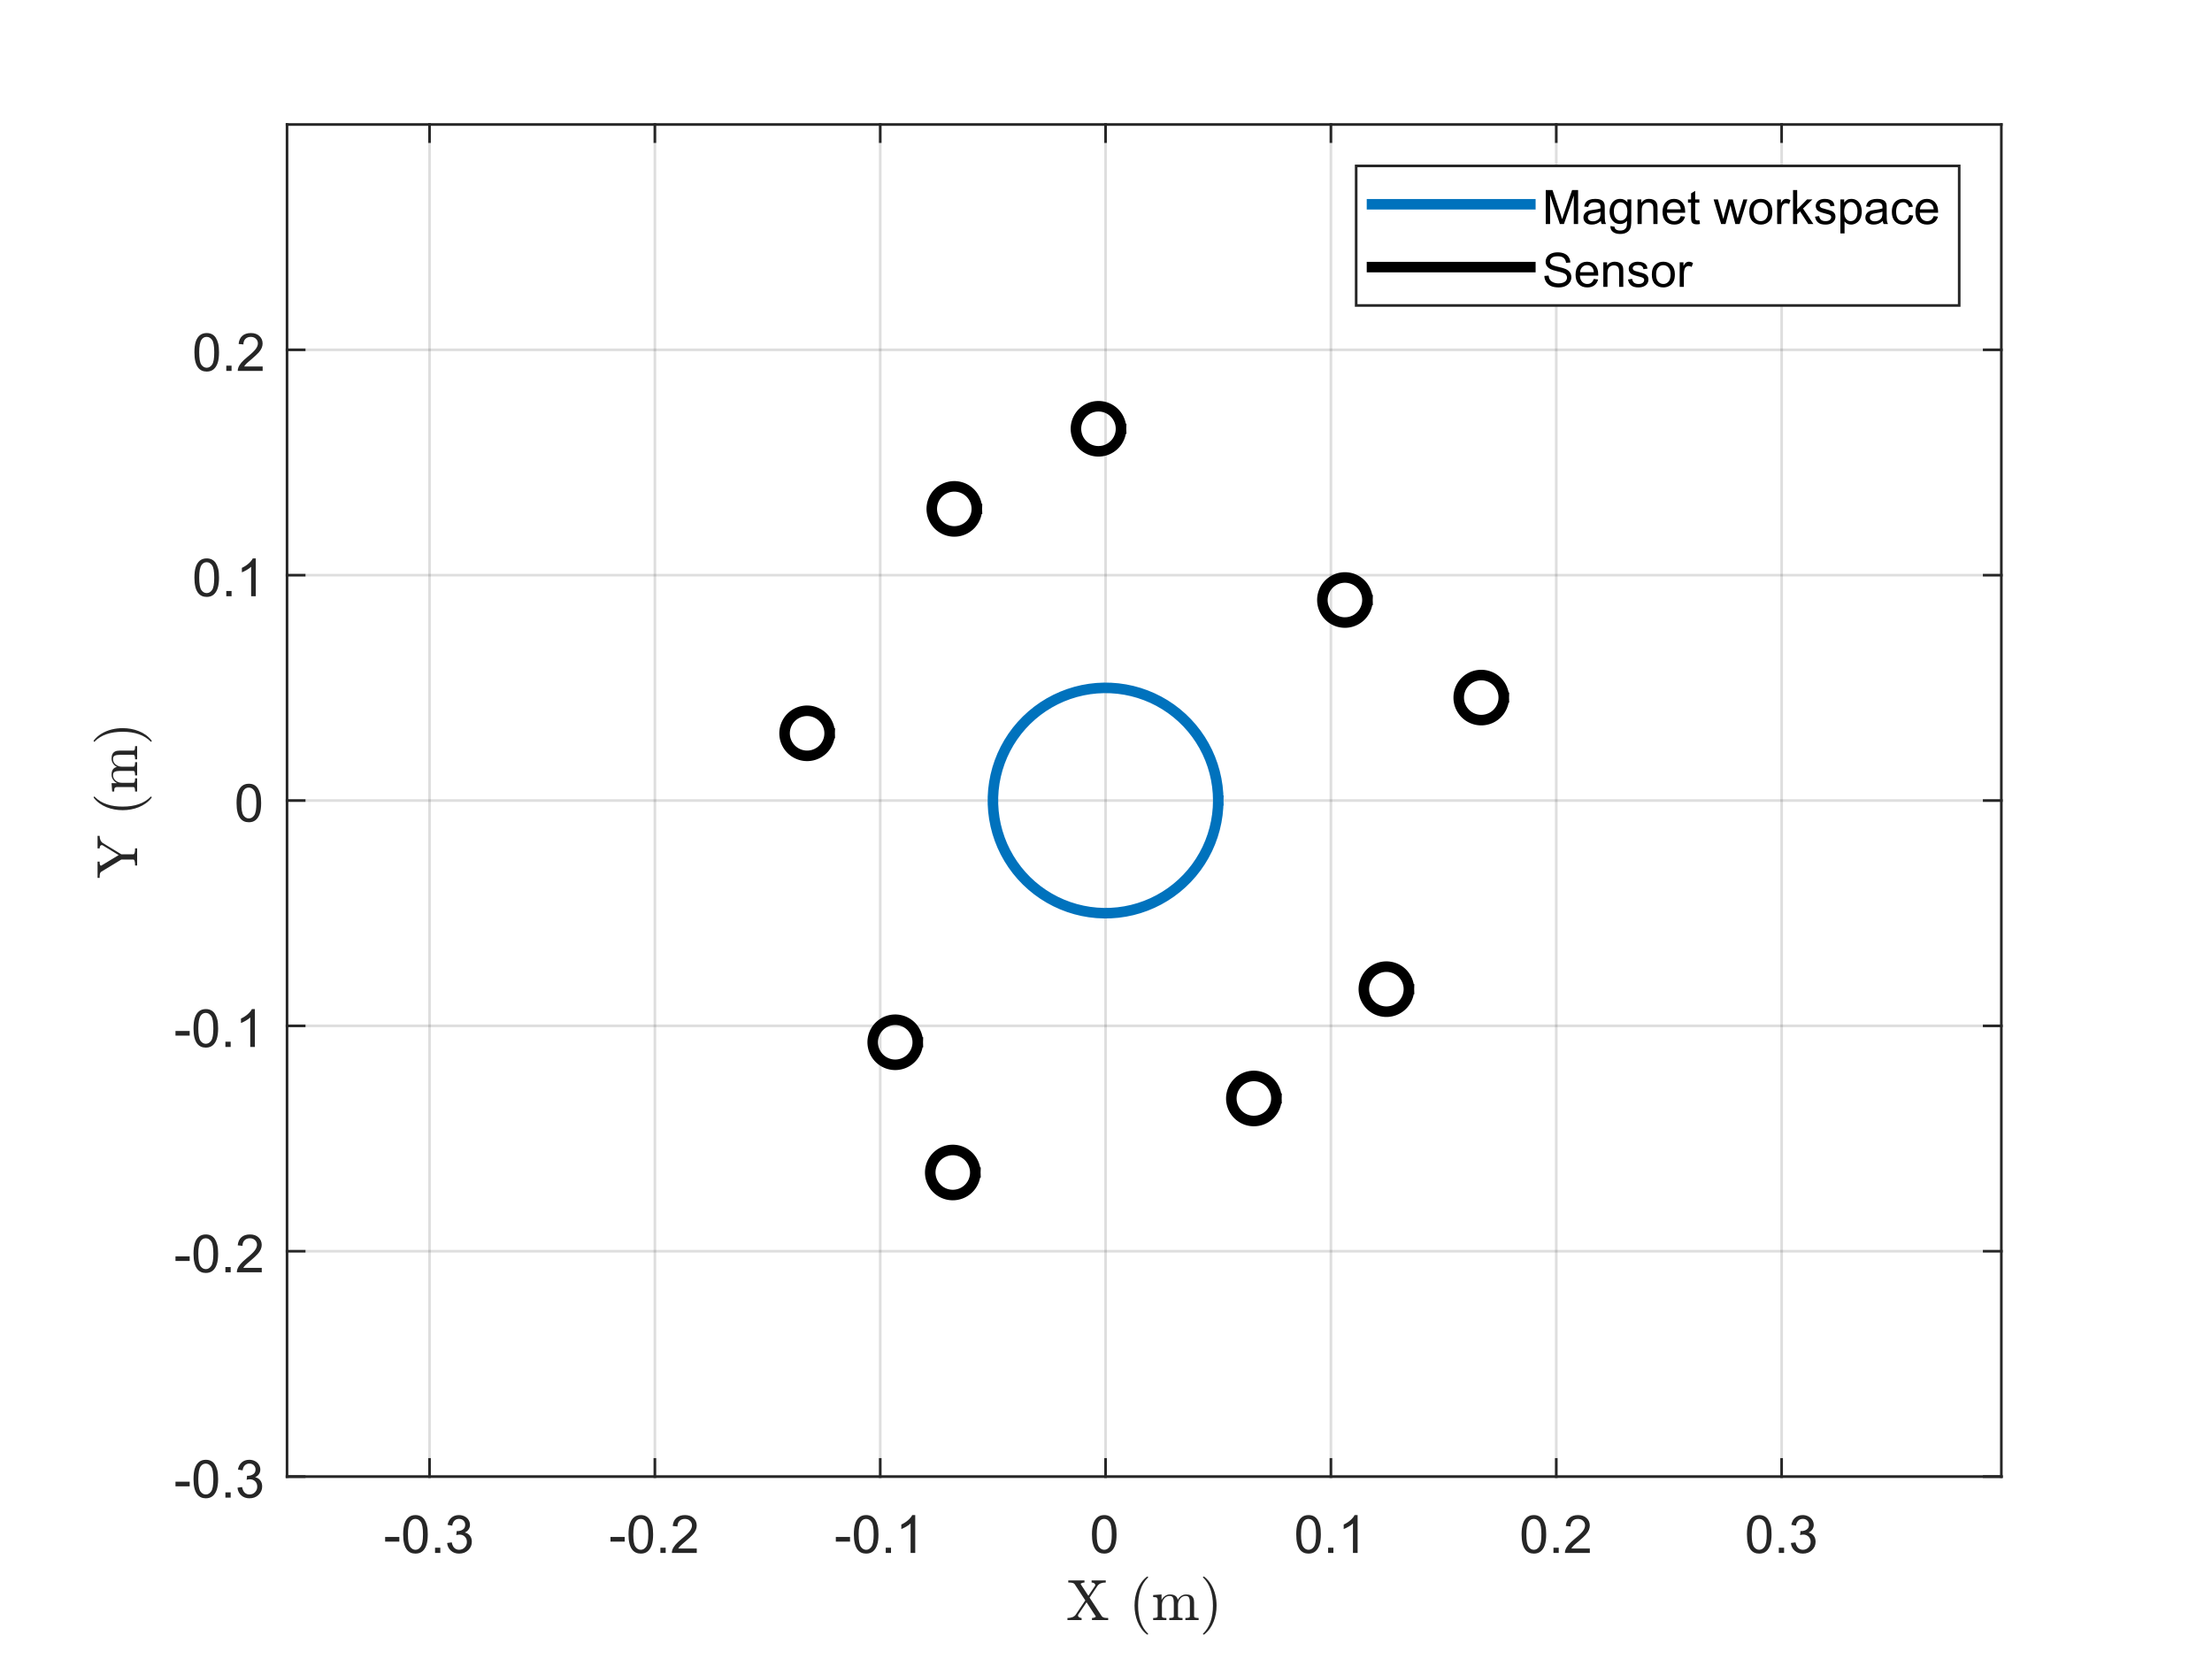 <?xml version="1.0"?>
<!DOCTYPE svg PUBLIC '-//W3C//DTD SVG 1.0//EN'
          'http://www.w3.org/TR/2001/REC-SVG-20010904/DTD/svg10.dtd'>
<svg xmlns:xlink="http://www.w3.org/1999/xlink" style="fill-opacity:1; color-rendering:auto; color-interpolation:auto; text-rendering:auto; stroke:black; stroke-linecap:square; stroke-miterlimit:10; shape-rendering:auto; stroke-opacity:1; fill:black; stroke-dasharray:none; font-weight:normal; stroke-width:1; font-family:'Dialog'; font-style:normal; stroke-linejoin:miter; font-size:12px; stroke-dashoffset:0; image-rendering:auto;" width="840" height="630" xmlns="http://www.w3.org/2000/svg"
><rect width="100%" height="100%" fill="#808080" stroke="none"/><!--Generated by the Batik Graphics2D SVG Generator--><defs id="genericDefs"
  /><g
  ><defs id="defs1"
    ><clipPath clipPathUnits="userSpaceOnUse" id="clipPath1"
      ><path d="M0 0 L840 0 L840 630 L0 630 L0 0 Z"
      /></clipPath
    ></defs
    ><g style="fill:white; stroke:white;"
    ><rect x="0" y="0" width="840" style="clip-path:url(#clipPath1); stroke:none;" height="630"
    /></g
    ><g style="fill:white; text-rendering:optimizeSpeed; color-rendering:optimizeSpeed; image-rendering:optimizeSpeed; shape-rendering:crispEdges; stroke:white; color-interpolation:sRGB;"
    ><rect x="0" width="840" height="630" y="0" style="stroke:none;"
      /><path style="stroke:none;" d="M109 560.725 L760 560.725 L760 47.275 L109 47.275 Z"
    /></g
    ><g style="stroke-linecap:butt; fill-opacity:0.149; fill:rgb(38,38,38); text-rendering:geometricPrecision; image-rendering:optimizeQuality; color-rendering:optimizeQuality; stroke-linejoin:round; stroke:rgb(38,38,38); color-interpolation:linearRGB; stroke-opacity:0.149;"
    ><line y2="47.275" style="fill:none;" x1="163.114" x2="163.114" y1="560.725"
      /><line y2="47.275" style="fill:none;" x1="248.689" x2="248.689" y1="560.725"
      /><line y2="47.275" style="fill:none;" x1="334.264" x2="334.264" y1="560.725"
      /><line y2="47.275" style="fill:none;" x1="419.839" x2="419.839" y1="560.725"
      /><line y2="47.275" style="fill:none;" x1="505.414" x2="505.414" y1="560.725"
      /><line y2="47.275" style="fill:none;" x1="590.989" x2="590.989" y1="560.725"
      /><line y2="47.275" style="fill:none;" x1="676.564" x2="676.564" y1="560.725"
      /><line y2="560.725" style="fill:none;" x1="760" x2="109" y1="560.725"
      /><line y2="475.15" style="fill:none;" x1="760" x2="109" y1="475.15"
      /><line y2="389.575" style="fill:none;" x1="760" x2="109" y1="389.575"
      /><line y2="304" style="fill:none;" x1="760" x2="109" y1="304"
      /><line y2="218.425" style="fill:none;" x1="760" x2="109" y1="218.425"
      /><line y2="132.85" style="fill:none;" x1="760" x2="109" y1="132.85"
      /><line x1="109" x2="760" y1="560.725" style="stroke-linecap:square; fill-opacity:1; fill:none; stroke-opacity:1;" y2="560.725"
      /><line x1="109" x2="760" y1="47.275" style="stroke-linecap:square; fill-opacity:1; fill:none; stroke-opacity:1;" y2="47.275"
      /><line x1="163.114" x2="163.114" y1="560.725" style="stroke-linecap:square; fill-opacity:1; fill:none; stroke-opacity:1;" y2="554.215"
      /><line x1="248.689" x2="248.689" y1="560.725" style="stroke-linecap:square; fill-opacity:1; fill:none; stroke-opacity:1;" y2="554.215"
      /><line x1="334.264" x2="334.264" y1="560.725" style="stroke-linecap:square; fill-opacity:1; fill:none; stroke-opacity:1;" y2="554.215"
      /><line x1="419.839" x2="419.839" y1="560.725" style="stroke-linecap:square; fill-opacity:1; fill:none; stroke-opacity:1;" y2="554.215"
      /><line x1="505.414" x2="505.414" y1="560.725" style="stroke-linecap:square; fill-opacity:1; fill:none; stroke-opacity:1;" y2="554.215"
      /><line x1="590.989" x2="590.989" y1="560.725" style="stroke-linecap:square; fill-opacity:1; fill:none; stroke-opacity:1;" y2="554.215"
      /><line x1="676.564" x2="676.564" y1="560.725" style="stroke-linecap:square; fill-opacity:1; fill:none; stroke-opacity:1;" y2="554.215"
      /><line x1="163.114" x2="163.114" y1="47.275" style="stroke-linecap:square; fill-opacity:1; fill:none; stroke-opacity:1;" y2="53.785"
      /><line x1="248.689" x2="248.689" y1="47.275" style="stroke-linecap:square; fill-opacity:1; fill:none; stroke-opacity:1;" y2="53.785"
      /><line x1="334.264" x2="334.264" y1="47.275" style="stroke-linecap:square; fill-opacity:1; fill:none; stroke-opacity:1;" y2="53.785"
      /><line x1="419.839" x2="419.839" y1="47.275" style="stroke-linecap:square; fill-opacity:1; fill:none; stroke-opacity:1;" y2="53.785"
      /><line x1="505.414" x2="505.414" y1="47.275" style="stroke-linecap:square; fill-opacity:1; fill:none; stroke-opacity:1;" y2="53.785"
      /><line x1="590.989" x2="590.989" y1="47.275" style="stroke-linecap:square; fill-opacity:1; fill:none; stroke-opacity:1;" y2="53.785"
      /><line x1="676.564" x2="676.564" y1="47.275" style="stroke-linecap:square; fill-opacity:1; fill:none; stroke-opacity:1;" y2="53.785"
    /></g
    ><g transform="translate(163.114,568.725)" style="font-size:20px; fill:rgb(38,38,38); text-rendering:geometricPrecision; color-rendering:optimizeQuality; image-rendering:optimizeQuality; stroke:rgb(38,38,38); color-interpolation:linearRGB;"
    ><path style="stroke:none;" d="M-16.859 16.703 L-16.859 14.938 L-11.469 14.938 L-11.469 16.703 L-16.859 16.703 ZM-10.012 13.938 Q-10.012 11.406 -9.488 9.852 Q-8.965 8.297 -7.934 7.461 Q-6.902 6.625 -5.34 6.625 Q-4.184 6.625 -3.316 7.086 Q-2.449 7.547 -1.887 8.422 Q-1.324 9.297 -0.996 10.555 Q-0.668 11.812 -0.668 13.938 Q-0.668 16.453 -1.191 18 Q-1.715 19.547 -2.738 20.398 Q-3.762 21.25 -5.34 21.25 Q-7.418 21.25 -8.59 19.766 Q-10.012 17.969 -10.012 13.938 ZM-8.199 13.938 Q-8.199 17.469 -7.379 18.633 Q-6.559 19.797 -5.34 19.797 Q-4.137 19.797 -3.309 18.625 Q-2.481 17.453 -2.481 13.938 Q-2.481 10.406 -3.309 9.242 Q-4.137 8.078 -5.356 8.078 Q-6.574 8.078 -7.293 9.109 Q-8.199 10.406 -8.199 13.938 ZM2.096 21 L2.096 19 L4.096 19 L4.096 21 L2.096 21 ZM6.684 17.219 L8.434 16.984 Q8.746 18.484 9.473 19.141 Q10.199 19.797 11.246 19.797 Q12.48 19.797 13.332 18.938 Q14.184 18.078 14.184 16.812 Q14.184 15.594 13.395 14.812 Q12.605 14.031 11.387 14.031 Q10.887 14.031 10.152 14.219 L10.34 12.672 Q10.512 12.703 10.621 12.703 Q11.746 12.703 12.645 12.117 Q13.543 11.531 13.543 10.312 Q13.543 9.344 12.887 8.703 Q12.23 8.062 11.199 8.062 Q10.184 8.062 9.496 8.711 Q8.809 9.359 8.621 10.641 L6.856 10.328 Q7.184 8.562 8.324 7.594 Q9.465 6.625 11.168 6.625 Q12.34 6.625 13.324 7.125 Q14.309 7.625 14.832 8.5 Q15.355 9.375 15.355 10.344 Q15.355 11.266 14.855 12.031 Q14.355 12.797 13.387 13.25 Q14.652 13.531 15.355 14.461 Q16.059 15.391 16.059 16.766 Q16.059 18.641 14.691 19.945 Q13.324 21.25 11.23 21.25 Q9.34 21.25 8.098 20.125 Q6.856 19 6.684 17.219 Z"
    /></g
    ><g transform="translate(248.689,568.725)" style="font-size:20px; fill:rgb(38,38,38); text-rendering:geometricPrecision; color-rendering:optimizeQuality; image-rendering:optimizeQuality; stroke:rgb(38,38,38); color-interpolation:linearRGB;"
    ><path style="stroke:none;" d="M-16.859 16.703 L-16.859 14.938 L-11.469 14.938 L-11.469 16.703 L-16.859 16.703 ZM-10.012 13.938 Q-10.012 11.406 -9.488 9.852 Q-8.965 8.297 -7.934 7.461 Q-6.902 6.625 -5.34 6.625 Q-4.184 6.625 -3.316 7.086 Q-2.449 7.547 -1.887 8.422 Q-1.324 9.297 -0.996 10.555 Q-0.668 11.812 -0.668 13.938 Q-0.668 16.453 -1.191 18 Q-1.715 19.547 -2.738 20.398 Q-3.762 21.25 -5.34 21.25 Q-7.418 21.25 -8.59 19.766 Q-10.012 17.969 -10.012 13.938 ZM-8.199 13.938 Q-8.199 17.469 -7.379 18.633 Q-6.559 19.797 -5.34 19.797 Q-4.137 19.797 -3.309 18.625 Q-2.481 17.453 -2.481 13.938 Q-2.481 10.406 -3.309 9.242 Q-4.137 8.078 -5.356 8.078 Q-6.574 8.078 -7.293 9.109 Q-8.199 10.406 -8.199 13.938 ZM2.096 21 L2.096 19 L4.096 19 L4.096 21 L2.096 21 ZM15.902 19.312 L15.902 21 L6.449 21 Q6.434 20.359 6.652 19.781 Q7.012 18.812 7.809 17.875 Q8.605 16.938 10.105 15.703 Q12.449 13.797 13.27 12.68 Q14.09 11.562 14.09 10.562 Q14.09 9.516 13.34 8.797 Q12.59 8.078 11.387 8.078 Q10.121 8.078 9.355 8.844 Q8.59 9.609 8.59 10.953 L6.777 10.766 Q6.965 8.75 8.176 7.688 Q9.387 6.625 11.434 6.625 Q13.48 6.625 14.684 7.766 Q15.887 8.906 15.887 10.594 Q15.887 11.453 15.535 12.289 Q15.184 13.125 14.371 14.039 Q13.559 14.953 11.668 16.562 Q10.074 17.891 9.629 18.359 Q9.184 18.828 8.887 19.312 L15.902 19.312 Z"
    /></g
    ><g transform="translate(334.264,568.725)" style="font-size:20px; fill:rgb(38,38,38); text-rendering:geometricPrecision; color-rendering:optimizeQuality; image-rendering:optimizeQuality; stroke:rgb(38,38,38); color-interpolation:linearRGB;"
    ><path style="stroke:none;" d="M-16.859 16.703 L-16.859 14.938 L-11.469 14.938 L-11.469 16.703 L-16.859 16.703 ZM-10.012 13.938 Q-10.012 11.406 -9.488 9.852 Q-8.965 8.297 -7.934 7.461 Q-6.902 6.625 -5.34 6.625 Q-4.184 6.625 -3.316 7.086 Q-2.449 7.547 -1.887 8.422 Q-1.324 9.297 -0.996 10.555 Q-0.668 11.812 -0.668 13.938 Q-0.668 16.453 -1.191 18 Q-1.715 19.547 -2.738 20.398 Q-3.762 21.25 -5.34 21.25 Q-7.418 21.25 -8.59 19.766 Q-10.012 17.969 -10.012 13.938 ZM-8.199 13.938 Q-8.199 17.469 -7.379 18.633 Q-6.559 19.797 -5.34 19.797 Q-4.137 19.797 -3.309 18.625 Q-2.481 17.453 -2.481 13.938 Q-2.481 10.406 -3.309 9.242 Q-4.137 8.078 -5.356 8.078 Q-6.574 8.078 -7.293 9.109 Q-8.199 10.406 -8.199 13.938 ZM2.096 21 L2.096 19 L4.096 19 L4.096 21 L2.096 21 ZM13.293 21 L11.527 21 L11.527 9.797 Q10.902 10.406 9.871 11.008 Q8.84 11.609 8.012 11.922 L8.012 10.219 Q9.496 9.531 10.598 8.539 Q11.699 7.547 12.152 6.625 L13.293 6.625 L13.293 21 Z"
    /></g
    ><g transform="translate(419.839,568.725)" style="font-size:20px; fill:rgb(38,38,38); text-rendering:geometricPrecision; color-rendering:optimizeQuality; image-rendering:optimizeQuality; stroke:rgb(38,38,38); color-interpolation:linearRGB;"
    ><path style="stroke:none;" d="M-5.172 13.938 Q-5.172 11.406 -4.648 9.852 Q-4.125 8.297 -3.094 7.461 Q-2.062 6.625 -0.5 6.625 Q0.656 6.625 1.523 7.086 Q2.391 7.547 2.953 8.422 Q3.516 9.297 3.844 10.555 Q4.172 11.812 4.172 13.938 Q4.172 16.453 3.648 18 Q3.125 19.547 2.102 20.398 Q1.078 21.25 -0.5 21.25 Q-2.578 21.25 -3.75 19.766 Q-5.172 17.969 -5.172 13.938 ZM-3.359 13.938 Q-3.359 17.469 -2.539 18.633 Q-1.719 19.797 -0.5 19.797 Q0.703 19.797 1.531 18.625 Q2.359 17.453 2.359 13.938 Q2.359 10.406 1.531 9.242 Q0.703 8.078 -0.516 8.078 Q-1.734 8.078 -2.453 9.109 Q-3.359 10.406 -3.359 13.938 Z"
    /></g
    ><g transform="translate(505.414,568.725)" style="font-size:20px; fill:rgb(38,38,38); text-rendering:geometricPrecision; color-rendering:optimizeQuality; image-rendering:optimizeQuality; stroke:rgb(38,38,38); color-interpolation:linearRGB;"
    ><path style="stroke:none;" d="M-13.172 13.938 Q-13.172 11.406 -12.648 9.852 Q-12.125 8.297 -11.094 7.461 Q-10.062 6.625 -8.5 6.625 Q-7.344 6.625 -6.477 7.086 Q-5.609 7.547 -5.047 8.422 Q-4.484 9.297 -4.156 10.555 Q-3.828 11.812 -3.828 13.938 Q-3.828 16.453 -4.352 18 Q-4.875 19.547 -5.898 20.398 Q-6.922 21.25 -8.5 21.25 Q-10.578 21.25 -11.75 19.766 Q-13.172 17.969 -13.172 13.938 ZM-11.359 13.938 Q-11.359 17.469 -10.539 18.633 Q-9.719 19.797 -8.5 19.797 Q-7.297 19.797 -6.469 18.625 Q-5.641 17.453 -5.641 13.938 Q-5.641 10.406 -6.469 9.242 Q-7.297 8.078 -8.516 8.078 Q-9.734 8.078 -10.453 9.109 Q-11.359 10.406 -11.359 13.938 ZM-1.065 21 L-1.065 19 L0.935 19 L0.935 21 L-1.065 21 ZM10.133 21 L8.367 21 L8.367 9.797 Q7.742 10.406 6.711 11.008 Q5.68 11.609 4.852 11.922 L4.852 10.219 Q6.336 9.531 7.438 8.539 Q8.539 7.547 8.992 6.625 L10.133 6.625 L10.133 21 Z"
    /></g
    ><g transform="translate(590.989,568.725)" style="font-size:20px; fill:rgb(38,38,38); text-rendering:geometricPrecision; color-rendering:optimizeQuality; image-rendering:optimizeQuality; stroke:rgb(38,38,38); color-interpolation:linearRGB;"
    ><path style="stroke:none;" d="M-13.172 13.938 Q-13.172 11.406 -12.648 9.852 Q-12.125 8.297 -11.094 7.461 Q-10.062 6.625 -8.5 6.625 Q-7.344 6.625 -6.477 7.086 Q-5.609 7.547 -5.047 8.422 Q-4.484 9.297 -4.156 10.555 Q-3.828 11.812 -3.828 13.938 Q-3.828 16.453 -4.352 18 Q-4.875 19.547 -5.898 20.398 Q-6.922 21.25 -8.5 21.25 Q-10.578 21.25 -11.75 19.766 Q-13.172 17.969 -13.172 13.938 ZM-11.359 13.938 Q-11.359 17.469 -10.539 18.633 Q-9.719 19.797 -8.5 19.797 Q-7.297 19.797 -6.469 18.625 Q-5.641 17.453 -5.641 13.938 Q-5.641 10.406 -6.469 9.242 Q-7.297 8.078 -8.516 8.078 Q-9.734 8.078 -10.453 9.109 Q-11.359 10.406 -11.359 13.938 ZM-1.065 21 L-1.065 19 L0.935 19 L0.935 21 L-1.065 21 ZM12.742 19.312 L12.742 21 L3.289 21 Q3.273 20.359 3.492 19.781 Q3.852 18.812 4.648 17.875 Q5.445 16.938 6.945 15.703 Q9.289 13.797 10.109 12.68 Q10.93 11.562 10.93 10.562 Q10.93 9.516 10.18 8.797 Q9.43 8.078 8.227 8.078 Q6.961 8.078 6.195 8.844 Q5.43 9.609 5.43 10.953 L3.617 10.766 Q3.805 8.75 5.016 7.688 Q6.227 6.625 8.273 6.625 Q10.32 6.625 11.523 7.766 Q12.727 8.906 12.727 10.594 Q12.727 11.453 12.375 12.289 Q12.023 13.125 11.211 14.039 Q10.398 14.953 8.508 16.562 Q6.914 17.891 6.469 18.359 Q6.023 18.828 5.727 19.312 L12.742 19.312 Z"
    /></g
    ><g transform="translate(676.564,568.725)" style="font-size:20px; fill:rgb(38,38,38); text-rendering:geometricPrecision; color-rendering:optimizeQuality; image-rendering:optimizeQuality; stroke:rgb(38,38,38); color-interpolation:linearRGB;"
    ><path style="stroke:none;" d="M-13.172 13.938 Q-13.172 11.406 -12.648 9.852 Q-12.125 8.297 -11.094 7.461 Q-10.062 6.625 -8.5 6.625 Q-7.344 6.625 -6.477 7.086 Q-5.609 7.547 -5.047 8.422 Q-4.484 9.297 -4.156 10.555 Q-3.828 11.812 -3.828 13.938 Q-3.828 16.453 -4.352 18 Q-4.875 19.547 -5.898 20.398 Q-6.922 21.25 -8.5 21.25 Q-10.578 21.25 -11.75 19.766 Q-13.172 17.969 -13.172 13.938 ZM-11.359 13.938 Q-11.359 17.469 -10.539 18.633 Q-9.719 19.797 -8.5 19.797 Q-7.297 19.797 -6.469 18.625 Q-5.641 17.453 -5.641 13.938 Q-5.641 10.406 -6.469 9.242 Q-7.297 8.078 -8.516 8.078 Q-9.734 8.078 -10.453 9.109 Q-11.359 10.406 -11.359 13.938 ZM-1.065 21 L-1.065 19 L0.935 19 L0.935 21 L-1.065 21 ZM3.523 17.219 L5.273 16.984 Q5.586 18.484 6.312 19.141 Q7.039 19.797 8.086 19.797 Q9.32 19.797 10.172 18.938 Q11.023 18.078 11.023 16.812 Q11.023 15.594 10.234 14.812 Q9.445 14.031 8.227 14.031 Q7.727 14.031 6.992 14.219 L7.18 12.672 Q7.352 12.703 7.461 12.703 Q8.586 12.703 9.484 12.117 Q10.383 11.531 10.383 10.312 Q10.383 9.344 9.727 8.703 Q9.07 8.062 8.039 8.062 Q7.023 8.062 6.336 8.711 Q5.648 9.359 5.461 10.641 L3.695 10.328 Q4.023 8.562 5.164 7.594 Q6.305 6.625 8.008 6.625 Q9.18 6.625 10.164 7.125 Q11.148 7.625 11.672 8.5 Q12.195 9.375 12.195 10.344 Q12.195 11.266 11.695 12.031 Q11.195 12.797 10.227 13.25 Q11.492 13.531 12.195 14.461 Q12.898 15.391 12.898 16.766 Q12.898 18.641 11.531 19.945 Q10.164 21.25 8.07 21.25 Q6.18 21.25 4.938 20.125 Q3.695 19 3.523 17.219 Z"
    /></g
    ><g transform="translate(434.5,596.725)" style="font-size:22px; fill:rgb(38,38,38); text-rendering:geometricPrecision; image-rendering:optimizeQuality; color-rendering:optimizeQuality; font-family:'mwa_cmr10'; stroke:rgb(38,38,38); color-interpolation:linearRGB;"
    ><path style="stroke:none;" d="M-29.139 18.48 L-29.139 17.699 Q-26.905 17.699 -26.014 16.464 L-22.358 11.027 L-26.405 4.855 Q-26.748 4.449 -27.334 4.339 Q-27.92 4.23 -28.826 4.23 L-28.826 3.449 L-22.67 3.449 L-22.67 4.23 Q-23.061 4.23 -23.576 4.386 Q-24.092 4.542 -24.092 4.808 Q-24.092 4.855 -24.076 4.902 L-21.201 9.277 L-18.655 5.495 Q-18.576 5.308 -18.576 5.199 Q-18.576 4.745 -19.022 4.488 Q-19.467 4.23 -19.967 4.23 L-19.967 3.449 L-14.592 3.449 L-14.592 4.23 Q-16.826 4.23 -17.717 5.48 L-20.733 9.98 L-16.076 17.074 Q-15.701 17.495 -15.131 17.597 Q-14.561 17.699 -13.67 17.699 L-13.67 18.48 L-19.826 18.48 L-19.826 17.699 Q-19.483 17.699 -18.936 17.55 Q-18.389 17.402 -18.389 17.12 Q-18.389 17.058 -18.42 17.027 L-21.889 11.73 L-25.061 16.433 Q-25.123 16.574 -25.123 16.745 Q-25.123 17.183 -24.686 17.441 Q-24.248 17.699 -23.764 17.699 L-23.764 18.48 L-29.139 18.48 Z"
      /><path style="stroke:none;" d="M1.022 23.933 Q-0.212 22.964 -1.095 21.714 Q-1.978 20.464 -2.54 19.05 Q-3.103 17.636 -3.384 16.089 Q-3.665 14.542 -3.665 12.98 Q-3.665 11.402 -3.384 9.855 Q-3.103 8.308 -2.532 6.878 Q-1.962 5.449 -1.071 4.207 Q-0.181 2.964 1.022 2.027 Q1.022 1.98 1.116 1.98 L1.335 1.98 Q1.397 1.98 1.452 2.042 Q1.507 2.105 1.507 2.167 Q1.507 2.277 1.46 2.308 Q0.382 3.37 -0.329 4.574 Q-1.04 5.777 -1.478 7.136 Q-1.915 8.495 -2.11 9.949 Q-2.306 11.402 -2.306 12.98 Q-2.306 19.98 1.429 23.605 Q1.507 23.667 1.507 23.792 Q1.507 23.839 1.444 23.91 Q1.382 23.98 1.335 23.98 L1.116 23.98 Q1.022 23.98 1.022 23.933 Z"
      /><path style="stroke:none;" d="M3.406 18.48 L3.406 17.699 Q4.156 17.699 4.641 17.581 Q5.125 17.464 5.125 17.011 L5.125 10.995 Q5.125 10.417 4.945 10.152 Q4.766 9.886 4.438 9.824 Q4.109 9.761 3.406 9.761 L3.406 8.995 L6.594 8.761 L6.594 10.902 Q7.031 9.964 7.898 9.363 Q8.766 8.761 9.781 8.761 Q12.328 8.761 12.766 10.824 Q13.203 9.902 14.055 9.332 Q14.906 8.761 15.906 8.761 Q16.906 8.761 17.586 9.082 Q18.266 9.402 18.609 10.066 Q18.953 10.73 18.953 11.73 L18.953 17.011 Q18.953 17.464 19.445 17.581 Q19.938 17.699 20.672 17.699 L20.672 18.48 L15.641 18.48 L15.641 17.699 Q16.391 17.699 16.875 17.581 Q17.359 17.464 17.359 17.011 L17.359 11.792 Q17.359 10.683 17.047 10.003 Q16.734 9.324 15.766 9.324 Q14.5 9.324 13.672 10.347 Q12.844 11.37 12.844 12.667 L12.844 17.011 Q12.844 17.464 13.328 17.581 Q13.812 17.699 14.562 17.699 L14.562 18.48 L9.531 18.48 L9.531 17.699 Q10.281 17.699 10.766 17.581 Q11.25 17.464 11.25 17.011 L11.25 11.792 Q11.25 10.714 10.938 10.019 Q10.625 9.324 9.656 9.324 Q8.375 9.324 7.555 10.347 Q6.734 11.37 6.734 12.667 L6.734 17.011 Q6.734 17.464 7.219 17.581 Q7.703 17.699 8.438 17.699 L8.438 18.48 L3.406 18.48 Z"
      /><path style="stroke:none;" d="M22.505 23.98 Q22.318 23.98 22.318 23.792 Q22.318 23.683 22.365 23.652 Q26.115 19.98 26.115 12.98 Q26.115 5.98 22.412 2.355 Q22.318 2.308 22.318 2.167 Q22.318 2.105 22.38 2.042 Q22.443 1.98 22.505 1.98 L22.724 1.98 Q22.787 1.98 22.818 2.027 Q24.396 3.261 25.451 5.05 Q26.505 6.839 26.997 8.855 Q27.49 10.87 27.49 12.98 Q27.49 14.542 27.224 16.05 Q26.958 17.558 26.388 19.027 Q25.818 20.495 24.935 21.73 Q24.052 22.964 22.818 23.933 Q22.787 23.98 22.724 23.98 L22.505 23.98 Z"
    /></g
    ><g style="fill:rgb(38,38,38); text-rendering:geometricPrecision; color-rendering:optimizeQuality; image-rendering:optimizeQuality; stroke-linejoin:round; stroke:rgb(38,38,38); color-interpolation:linearRGB;"
    ><line y2="47.275" style="fill:none;" x1="109" x2="109" y1="560.725"
      /><line y2="47.275" style="fill:none;" x1="760" x2="760" y1="560.725"
      /><line y2="560.725" style="fill:none;" x1="109" x2="115.51" y1="560.725"
      /><line y2="475.15" style="fill:none;" x1="109" x2="115.51" y1="475.15"
      /><line y2="389.575" style="fill:none;" x1="109" x2="115.51" y1="389.575"
      /><line y2="304" style="fill:none;" x1="109" x2="115.51" y1="304"
      /><line y2="218.425" style="fill:none;" x1="109" x2="115.51" y1="218.425"
      /><line y2="132.85" style="fill:none;" x1="109" x2="115.51" y1="132.85"
      /><line y2="560.725" style="fill:none;" x1="760" x2="753.49" y1="560.725"
      /><line y2="475.15" style="fill:none;" x1="760" x2="753.49" y1="475.15"
      /><line y2="389.575" style="fill:none;" x1="760" x2="753.49" y1="389.575"
      /><line y2="304" style="fill:none;" x1="760" x2="753.49" y1="304"
      /><line y2="218.425" style="fill:none;" x1="760" x2="753.49" y1="218.425"
      /><line y2="132.85" style="fill:none;" x1="760" x2="753.49" y1="132.85"
    /></g
    ><g transform="translate(101,560.725)" style="font-size:20px; fill:rgb(38,38,38); text-rendering:geometricPrecision; color-rendering:optimizeQuality; image-rendering:optimizeQuality; stroke:rgb(38,38,38); color-interpolation:linearRGB;"
    ><path style="stroke:none;" d="M-34.359 3.703 L-34.359 1.938 L-28.969 1.938 L-28.969 3.703 L-34.359 3.703 ZM-27.512 0.938 Q-27.512 -1.594 -26.988 -3.148 Q-26.465 -4.703 -25.434 -5.539 Q-24.402 -6.375 -22.84 -6.375 Q-21.684 -6.375 -20.816 -5.914 Q-19.949 -5.453 -19.387 -4.578 Q-18.824 -3.703 -18.496 -2.445 Q-18.168 -1.188 -18.168 0.938 Q-18.168 3.453 -18.691 5 Q-19.215 6.547 -20.238 7.398 Q-21.262 8.25 -22.84 8.25 Q-24.918 8.25 -26.09 6.766 Q-27.512 4.969 -27.512 0.938 ZM-25.699 0.938 Q-25.699 4.469 -24.879 5.633 Q-24.059 6.797 -22.84 6.797 Q-21.637 6.797 -20.809 5.625 Q-19.98 4.453 -19.98 0.938 Q-19.98 -2.594 -20.809 -3.758 Q-21.637 -4.922 -22.855 -4.922 Q-24.074 -4.922 -24.793 -3.891 Q-25.699 -2.594 -25.699 0.938 ZM-15.404 8 L-15.404 6 L-13.404 6 L-13.404 8 L-15.404 8 ZM-10.816 4.219 L-9.066 3.984 Q-8.754 5.484 -8.027 6.141 Q-7.301 6.797 -6.254 6.797 Q-5.019 6.797 -4.168 5.938 Q-3.316 5.078 -3.316 3.812 Q-3.316 2.594 -4.106 1.812 Q-4.894 1.031 -6.113 1.031 Q-6.613 1.031 -7.348 1.219 L-7.16 -0.328 Q-6.988 -0.297 -6.879 -0.297 Q-5.754 -0.297 -4.856 -0.883 Q-3.957 -1.469 -3.957 -2.688 Q-3.957 -3.656 -4.613 -4.297 Q-5.269 -4.938 -6.301 -4.938 Q-7.316 -4.938 -8.004 -4.289 Q-8.691 -3.641 -8.879 -2.359 L-10.645 -2.672 Q-10.316 -4.438 -9.176 -5.406 Q-8.035 -6.375 -6.332 -6.375 Q-5.16 -6.375 -4.176 -5.875 Q-3.191 -5.375 -2.668 -4.5 Q-2.144 -3.625 -2.144 -2.656 Q-2.144 -1.734 -2.644 -0.969 Q-3.144 -0.203 -4.113 0.25 Q-2.848 0.531 -2.144 1.461 Q-1.441 2.391 -1.441 3.766 Q-1.441 5.641 -2.809 6.945 Q-4.176 8.25 -6.269 8.25 Q-8.16 8.25 -9.402 7.125 Q-10.645 6 -10.816 4.219 Z"
    /></g
    ><g transform="translate(101,475.15)" style="font-size:20px; fill:rgb(38,38,38); text-rendering:geometricPrecision; color-rendering:optimizeQuality; image-rendering:optimizeQuality; stroke:rgb(38,38,38); color-interpolation:linearRGB;"
    ><path style="stroke:none;" d="M-34.359 3.703 L-34.359 1.938 L-28.969 1.938 L-28.969 3.703 L-34.359 3.703 ZM-27.512 0.938 Q-27.512 -1.594 -26.988 -3.148 Q-26.465 -4.703 -25.434 -5.539 Q-24.402 -6.375 -22.84 -6.375 Q-21.684 -6.375 -20.816 -5.914 Q-19.949 -5.453 -19.387 -4.578 Q-18.824 -3.703 -18.496 -2.445 Q-18.168 -1.188 -18.168 0.938 Q-18.168 3.453 -18.691 5 Q-19.215 6.547 -20.238 7.398 Q-21.262 8.25 -22.84 8.25 Q-24.918 8.25 -26.09 6.766 Q-27.512 4.969 -27.512 0.938 ZM-25.699 0.938 Q-25.699 4.469 -24.879 5.633 Q-24.059 6.797 -22.84 6.797 Q-21.637 6.797 -20.809 5.625 Q-19.98 4.453 -19.98 0.938 Q-19.98 -2.594 -20.809 -3.758 Q-21.637 -4.922 -22.855 -4.922 Q-24.074 -4.922 -24.793 -3.891 Q-25.699 -2.594 -25.699 0.938 ZM-15.404 8 L-15.404 6 L-13.404 6 L-13.404 8 L-15.404 8 ZM-1.598 6.312 L-1.598 8 L-11.051 8 Q-11.066 7.359 -10.848 6.781 Q-10.488 5.812 -9.691 4.875 Q-8.895 3.938 -7.394 2.703 Q-5.051 0.797 -4.231 -0.32 Q-3.41 -1.438 -3.41 -2.438 Q-3.41 -3.484 -4.16 -4.203 Q-4.91 -4.922 -6.113 -4.922 Q-7.379 -4.922 -8.145 -4.156 Q-8.91 -3.391 -8.91 -2.047 L-10.723 -2.234 Q-10.535 -4.25 -9.324 -5.312 Q-8.113 -6.375 -6.066 -6.375 Q-4.019 -6.375 -2.816 -5.234 Q-1.613 -4.094 -1.613 -2.406 Q-1.613 -1.547 -1.965 -0.711 Q-2.316 0.125 -3.129 1.039 Q-3.941 1.953 -5.832 3.562 Q-7.426 4.891 -7.871 5.359 Q-8.316 5.828 -8.613 6.312 L-1.598 6.312 Z"
    /></g
    ><g transform="translate(101,389.575)" style="font-size:20px; fill:rgb(38,38,38); text-rendering:geometricPrecision; color-rendering:optimizeQuality; image-rendering:optimizeQuality; stroke:rgb(38,38,38); color-interpolation:linearRGB;"
    ><path style="stroke:none;" d="M-34.359 3.703 L-34.359 1.938 L-28.969 1.938 L-28.969 3.703 L-34.359 3.703 ZM-27.512 0.938 Q-27.512 -1.594 -26.988 -3.148 Q-26.465 -4.703 -25.434 -5.539 Q-24.402 -6.375 -22.84 -6.375 Q-21.684 -6.375 -20.816 -5.914 Q-19.949 -5.453 -19.387 -4.578 Q-18.824 -3.703 -18.496 -2.445 Q-18.168 -1.188 -18.168 0.938 Q-18.168 3.453 -18.691 5 Q-19.215 6.547 -20.238 7.398 Q-21.262 8.25 -22.84 8.25 Q-24.918 8.25 -26.09 6.766 Q-27.512 4.969 -27.512 0.938 ZM-25.699 0.938 Q-25.699 4.469 -24.879 5.633 Q-24.059 6.797 -22.84 6.797 Q-21.637 6.797 -20.809 5.625 Q-19.98 4.453 -19.98 0.938 Q-19.98 -2.594 -20.809 -3.758 Q-21.637 -4.922 -22.855 -4.922 Q-24.074 -4.922 -24.793 -3.891 Q-25.699 -2.594 -25.699 0.938 ZM-15.404 8 L-15.404 6 L-13.404 6 L-13.404 8 L-15.404 8 ZM-4.207 8 L-5.973 8 L-5.973 -3.203 Q-6.598 -2.594 -7.629 -1.992 Q-8.66 -1.391 -9.488 -1.078 L-9.488 -2.781 Q-8.004 -3.469 -6.902 -4.461 Q-5.801 -5.453 -5.348 -6.375 L-4.207 -6.375 L-4.207 8 Z"
    /></g
    ><g transform="translate(101,304)" style="font-size:20px; fill:rgb(38,38,38); text-rendering:geometricPrecision; color-rendering:optimizeQuality; image-rendering:optimizeQuality; stroke:rgb(38,38,38); color-interpolation:linearRGB;"
    ><path style="stroke:none;" d="M-11.172 0.938 Q-11.172 -1.594 -10.648 -3.148 Q-10.125 -4.703 -9.094 -5.539 Q-8.062 -6.375 -6.5 -6.375 Q-5.344 -6.375 -4.477 -5.914 Q-3.609 -5.453 -3.047 -4.578 Q-2.484 -3.703 -2.156 -2.445 Q-1.828 -1.188 -1.828 0.938 Q-1.828 3.453 -2.352 5 Q-2.875 6.547 -3.898 7.398 Q-4.922 8.25 -6.5 8.25 Q-8.578 8.25 -9.75 6.766 Q-11.172 4.969 -11.172 0.938 ZM-9.359 0.938 Q-9.359 4.469 -8.539 5.633 Q-7.719 6.797 -6.5 6.797 Q-5.297 6.797 -4.469 5.625 Q-3.641 4.453 -3.641 0.938 Q-3.641 -2.594 -4.469 -3.758 Q-5.297 -4.922 -6.516 -4.922 Q-7.734 -4.922 -8.453 -3.891 Q-9.359 -2.594 -9.359 0.938 Z"
    /></g
    ><g transform="translate(101,218.425)" style="font-size:20px; fill:rgb(38,38,38); text-rendering:geometricPrecision; color-rendering:optimizeQuality; image-rendering:optimizeQuality; stroke:rgb(38,38,38); color-interpolation:linearRGB;"
    ><path style="stroke:none;" d="M-27.172 0.938 Q-27.172 -1.594 -26.648 -3.148 Q-26.125 -4.703 -25.094 -5.539 Q-24.062 -6.375 -22.5 -6.375 Q-21.344 -6.375 -20.477 -5.914 Q-19.609 -5.453 -19.047 -4.578 Q-18.484 -3.703 -18.156 -2.445 Q-17.828 -1.188 -17.828 0.938 Q-17.828 3.453 -18.352 5 Q-18.875 6.547 -19.898 7.398 Q-20.922 8.25 -22.5 8.25 Q-24.578 8.25 -25.75 6.766 Q-27.172 4.969 -27.172 0.938 ZM-25.359 0.938 Q-25.359 4.469 -24.539 5.633 Q-23.719 6.797 -22.5 6.797 Q-21.297 6.797 -20.469 5.625 Q-19.641 4.453 -19.641 0.938 Q-19.641 -2.594 -20.469 -3.758 Q-21.297 -4.922 -22.516 -4.922 Q-23.734 -4.922 -24.453 -3.891 Q-25.359 -2.594 -25.359 0.938 ZM-15.065 8 L-15.065 6 L-13.065 6 L-13.065 8 L-15.065 8 ZM-3.867 8 L-5.633 8 L-5.633 -3.203 Q-6.258 -2.594 -7.289 -1.992 Q-8.32 -1.391 -9.148 -1.078 L-9.148 -2.781 Q-7.664 -3.469 -6.562 -4.461 Q-5.461 -5.453 -5.008 -6.375 L-3.867 -6.375 L-3.867 8 Z"
    /></g
    ><g transform="translate(101,132.85)" style="font-size:20px; fill:rgb(38,38,38); text-rendering:geometricPrecision; color-rendering:optimizeQuality; image-rendering:optimizeQuality; stroke:rgb(38,38,38); color-interpolation:linearRGB;"
    ><path style="stroke:none;" d="M-27.172 0.938 Q-27.172 -1.594 -26.648 -3.148 Q-26.125 -4.703 -25.094 -5.539 Q-24.062 -6.375 -22.5 -6.375 Q-21.344 -6.375 -20.477 -5.914 Q-19.609 -5.453 -19.047 -4.578 Q-18.484 -3.703 -18.156 -2.445 Q-17.828 -1.188 -17.828 0.938 Q-17.828 3.453 -18.352 5 Q-18.875 6.547 -19.898 7.398 Q-20.922 8.25 -22.5 8.25 Q-24.578 8.25 -25.75 6.766 Q-27.172 4.969 -27.172 0.938 ZM-25.359 0.938 Q-25.359 4.469 -24.539 5.633 Q-23.719 6.797 -22.5 6.797 Q-21.297 6.797 -20.469 5.625 Q-19.641 4.453 -19.641 0.938 Q-19.641 -2.594 -20.469 -3.758 Q-21.297 -4.922 -22.516 -4.922 Q-23.734 -4.922 -24.453 -3.891 Q-25.359 -2.594 -25.359 0.938 ZM-15.065 8 L-15.065 6 L-13.065 6 L-13.065 8 L-15.065 8 ZM-1.258 6.312 L-1.258 8 L-10.711 8 Q-10.727 7.359 -10.508 6.781 Q-10.148 5.812 -9.352 4.875 Q-8.555 3.938 -7.055 2.703 Q-4.711 0.797 -3.891 -0.32 Q-3.07 -1.438 -3.07 -2.438 Q-3.07 -3.484 -3.82 -4.203 Q-4.57 -4.922 -5.773 -4.922 Q-7.039 -4.922 -7.805 -4.156 Q-8.57 -3.391 -8.57 -2.047 L-10.383 -2.234 Q-10.195 -4.25 -8.984 -5.312 Q-7.773 -6.375 -5.727 -6.375 Q-3.68 -6.375 -2.477 -5.234 Q-1.273 -4.094 -1.273 -2.406 Q-1.273 -1.547 -1.625 -0.711 Q-1.977 0.125 -2.789 1.039 Q-3.602 1.953 -5.492 3.562 Q-7.086 4.891 -7.531 5.359 Q-7.977 5.828 -8.273 6.312 L-1.258 6.312 Z"
    /></g
    ><g transform="translate(60,304) rotate(-90)" style="font-size:22px; fill:rgb(38,38,38); text-rendering:geometricPrecision; image-rendering:optimizeQuality; color-rendering:optimizeQuality; font-family:'mwa_cmr10'; stroke:rgb(38,38,38); color-interpolation:linearRGB;"
    ><path style="stroke:none;" d="M-24.67 -7.92 L-24.67 -8.701 Q-22.405 -8.701 -22.405 -9.389 L-22.405 -13.92 L-27.014 -21.514 Q-27.342 -21.967 -27.92 -22.069 Q-28.498 -22.17 -29.389 -22.17 L-29.389 -22.951 L-23.186 -22.951 L-23.186 -22.17 Q-24.733 -22.17 -24.733 -21.67 Q-24.733 -21.623 -24.686 -21.498 L-20.717 -14.936 L-17.076 -20.904 Q-16.936 -21.108 -16.936 -21.342 Q-16.936 -21.779 -17.319 -21.975 Q-17.701 -22.17 -18.17 -22.17 L-18.17 -22.951 L-13.405 -22.951 L-13.405 -22.17 Q-14.264 -22.17 -14.998 -21.865 Q-15.733 -21.561 -16.155 -20.92 L-20.42 -13.92 L-20.42 -9.389 Q-20.42 -8.701 -18.155 -8.701 L-18.155 -7.92 L-24.67 -7.92 Z"
      /><path style="stroke:none;" d="M1.022 -2.467 Q-0.212 -3.436 -1.095 -4.686 Q-1.978 -5.936 -2.54 -7.35 Q-3.103 -8.764 -3.384 -10.311 Q-3.665 -11.858 -3.665 -13.42 Q-3.665 -14.998 -3.384 -16.545 Q-3.103 -18.092 -2.532 -19.522 Q-1.962 -20.951 -1.071 -22.194 Q-0.181 -23.436 1.022 -24.373 Q1.022 -24.42 1.116 -24.42 L1.335 -24.42 Q1.397 -24.42 1.452 -24.358 Q1.507 -24.295 1.507 -24.233 Q1.507 -24.123 1.46 -24.092 Q0.382 -23.029 -0.329 -21.826 Q-1.04 -20.623 -1.478 -19.264 Q-1.915 -17.904 -2.11 -16.451 Q-2.306 -14.998 -2.306 -13.42 Q-2.306 -6.42 1.429 -2.795 Q1.507 -2.733 1.507 -2.608 Q1.507 -2.561 1.444 -2.49 Q1.382 -2.42 1.335 -2.42 L1.116 -2.42 Q1.022 -2.42 1.022 -2.467 Z"
      /><path style="stroke:none;" d="M3.406 -7.92 L3.406 -8.701 Q4.156 -8.701 4.641 -8.819 Q5.125 -8.936 5.125 -9.389 L5.125 -15.405 Q5.125 -15.983 4.945 -16.248 Q4.766 -16.514 4.438 -16.576 Q4.109 -16.639 3.406 -16.639 L3.406 -17.404 L6.594 -17.639 L6.594 -15.498 Q7.031 -16.436 7.898 -17.037 Q8.766 -17.639 9.781 -17.639 Q12.328 -17.639 12.766 -15.576 Q13.203 -16.498 14.055 -17.069 Q14.906 -17.639 15.906 -17.639 Q16.906 -17.639 17.586 -17.319 Q18.266 -16.998 18.609 -16.334 Q18.953 -15.67 18.953 -14.67 L18.953 -9.389 Q18.953 -8.936 19.445 -8.819 Q19.938 -8.701 20.672 -8.701 L20.672 -7.92 L15.641 -7.92 L15.641 -8.701 Q16.391 -8.701 16.875 -8.819 Q17.359 -8.936 17.359 -9.389 L17.359 -14.608 Q17.359 -15.717 17.047 -16.397 Q16.734 -17.076 15.766 -17.076 Q14.5 -17.076 13.672 -16.053 Q12.844 -15.03 12.844 -13.733 L12.844 -9.389 Q12.844 -8.936 13.328 -8.819 Q13.812 -8.701 14.562 -8.701 L14.562 -7.92 L9.531 -7.92 L9.531 -8.701 Q10.281 -8.701 10.766 -8.819 Q11.25 -8.936 11.25 -9.389 L11.25 -14.608 Q11.25 -15.686 10.938 -16.381 Q10.625 -17.076 9.656 -17.076 Q8.375 -17.076 7.555 -16.053 Q6.734 -15.03 6.734 -13.733 L6.734 -9.389 Q6.734 -8.936 7.219 -8.819 Q7.703 -8.701 8.438 -8.701 L8.438 -7.92 L3.406 -7.92 Z"
      /><path style="stroke:none;" d="M22.505 -2.42 Q22.318 -2.42 22.318 -2.608 Q22.318 -2.717 22.365 -2.748 Q26.115 -6.42 26.115 -13.42 Q26.115 -20.42 22.412 -24.045 Q22.318 -24.092 22.318 -24.233 Q22.318 -24.295 22.38 -24.358 Q22.443 -24.42 22.505 -24.42 L22.724 -24.42 Q22.787 -24.42 22.818 -24.373 Q24.396 -23.139 25.451 -21.35 Q26.505 -19.561 26.997 -17.545 Q27.49 -15.53 27.49 -13.42 Q27.49 -11.858 27.224 -10.35 Q26.958 -8.842 26.388 -7.373 Q25.818 -5.904 24.935 -4.67 Q24.052 -3.436 22.818 -2.467 Q22.787 -2.42 22.724 -2.42 L22.505 -2.42 Z"
    /></g
    ><g style="stroke-linecap:butt; fill:rgb(0,114,189); text-rendering:geometricPrecision; image-rendering:optimizeQuality; color-rendering:optimizeQuality; stroke-linejoin:round; stroke:rgb(0,114,189); color-interpolation:linearRGB; stroke-width:4;"
    ><path d="M462.626 304 L462.54 301.286 L462.282 298.583 L461.853 295.902 L461.255 293.254 L460.49 290.649 L459.561 288.098 L458.473 285.61 L457.228 283.197 L455.834 280.867 L454.294 278.631 L452.616 276.497 L450.805 274.473 L448.87 272.569 L446.818 270.791 L444.658 269.146 L442.397 267.642 L440.046 266.285 L437.613 265.079 L435.109 264.03 L432.543 263.142 L429.926 262.419 L427.269 261.863 L424.581 261.476 L421.875 261.261 L419.16 261.218 L416.448 261.347 L413.749 261.648 L411.075 262.12 L408.437 262.76 L405.844 263.566 L403.308 264.535 L400.838 265.663 L398.445 266.945 L396.138 268.376 L393.926 269.951 L391.819 271.663 L389.824 273.506 L387.951 275.471 L386.205 277.55 L384.596 279.737 L383.128 282.021 L381.808 284.394 L380.641 286.845 L379.632 289.366 L378.784 291.945 L378.102 294.574 L377.589 297.24 L377.245 299.933 L377.073 302.642 L377.073 305.358 L377.245 308.067 L377.589 310.76 L378.102 313.426 L378.784 316.055 L379.632 318.634 L380.641 321.155 L381.808 323.606 L383.128 325.979 L384.596 328.263 L386.205 330.45 L387.951 332.529 L389.824 334.494 L391.819 336.337 L393.926 338.049 L396.138 339.624 L398.445 341.055 L400.838 342.337 L403.308 343.465 L405.844 344.434 L408.437 345.24 L411.075 345.88 L413.749 346.352 L416.448 346.653 L419.16 346.782 L421.875 346.739 L424.581 346.524 L427.269 346.137 L429.926 345.581 L432.543 344.858 L435.109 343.97 L437.613 342.921 L440.046 341.715 L442.397 340.358 L444.658 338.854 L446.818 337.209 L448.87 335.431 L450.805 333.527 L452.616 331.503 L454.294 329.369 L455.834 327.133 L457.228 324.803 L458.473 322.39 L459.561 319.902 L460.49 317.351 L461.255 314.746 L461.853 312.098 L462.282 309.417 L462.54 306.714 L462.626 304" style="fill:none; fill-rule:evenodd;"
      /><path d="M370.369 445.251 L370.351 444.708 L370.3 444.167 L370.214 443.631 L370.094 443.101 L369.942 442.58 L369.756 442.07 L369.538 441.573 L369.289 441.09 L369.01 440.624 L368.702 440.177 L368.367 439.75 L368.005 439.345 L367.618 438.964 L367.207 438.609 L366.775 438.28 L366.323 437.979 L365.853 437.708 L365.366 437.466 L364.865 437.257 L364.352 437.079 L363.829 436.934 L363.297 436.823 L362.76 436.746 L362.218 436.703 L361.675 436.694 L361.133 436.72 L360.593 436.78 L360.059 436.875 L359.531 437.002 L359.012 437.164 L358.505 437.358 L358.011 437.583 L357.533 437.84 L357.071 438.126 L356.629 438.441 L356.207 438.783 L355.808 439.152 L355.434 439.545 L355.085 439.961 L354.763 440.398 L354.469 440.855 L354.205 441.329 L353.972 441.82 L353.77 442.324 L353.6 442.84 L353.464 443.365 L353.361 443.899 L353.293 444.437 L353.258 444.979 L353.258 445.522 L353.293 446.064 L353.361 446.603 L353.464 447.136 L353.6 447.661 L353.77 448.177 L353.972 448.682 L354.205 449.172 L354.469 449.646 L354.763 450.103 L355.085 450.541 L355.434 450.957 L355.808 451.349 L356.207 451.718 L356.629 452.06 L357.071 452.375 L357.533 452.662 L358.011 452.918 L358.505 453.144 L359.012 453.337 L359.531 453.499 L360.059 453.627 L360.593 453.721 L361.133 453.781 L361.675 453.807 L362.218 453.798 L362.76 453.755 L363.297 453.678 L363.829 453.567 L364.352 453.422 L364.865 453.245 L365.366 453.035 L365.853 452.794 L366.323 452.522 L366.775 452.221 L367.207 451.892 L367.618 451.537 L368.005 451.156 L368.367 450.751 L368.702 450.324 L369.01 449.877 L369.289 449.411 L369.538 448.929 L369.756 448.431 L369.942 447.921 L370.094 447.4 L370.214 446.87 L370.3 446.334 L370.351 445.793 L370.369 445.251" style="fill:none; fill-rule:evenodd; stroke:black;"
      /><path d="M571.057 264.903 L571.04 264.361 L570.988 263.82 L570.903 263.284 L570.783 262.754 L570.63 262.233 L570.444 261.723 L570.226 261.225 L569.978 260.743 L569.699 260.277 L569.391 259.83 L569.055 259.403 L568.693 258.998 L568.306 258.617 L567.896 258.262 L567.463 257.933 L567.011 257.632 L566.541 257.36 L566.055 257.119 L565.554 256.909 L565.04 256.732 L564.517 256.587 L563.986 256.476 L563.448 256.399 L562.907 256.356 L562.364 256.347 L561.822 256.373 L561.282 256.433 L560.747 256.527 L560.219 256.655 L559.701 256.817 L559.193 257.01 L558.7 257.236 L558.221 257.492 L557.76 257.779 L557.317 258.094 L556.896 258.436 L556.497 258.805 L556.122 259.197 L555.773 259.613 L555.451 260.051 L555.158 260.508 L554.893 260.982 L554.66 261.472 L554.458 261.977 L554.289 262.493 L554.152 263.018 L554.05 263.551 L553.981 264.09 L553.947 264.632 L553.947 265.175 L553.981 265.717 L554.05 266.255 L554.152 266.789 L554.289 267.314 L554.458 267.83 L554.66 268.334 L554.893 268.825 L555.158 269.299 L555.451 269.756 L555.773 270.193 L556.122 270.609 L556.497 271.002 L556.896 271.371 L557.317 271.713 L557.76 272.028 L558.221 272.314 L558.7 272.571 L559.193 272.796 L559.701 272.99 L560.219 273.151 L560.747 273.279 L561.282 273.374 L561.822 273.434 L562.364 273.46 L562.907 273.451 L563.448 273.408 L563.986 273.331 L564.517 273.22 L565.04 273.075 L565.554 272.897 L566.055 272.688 L566.541 272.446 L567.011 272.175 L567.463 271.874 L567.896 271.545 L568.306 271.19 L568.693 270.809 L569.055 270.404 L569.391 269.977 L569.699 269.53 L569.978 269.064 L570.226 268.581 L570.444 268.084 L570.63 267.574 L570.783 267.053 L570.903 266.523 L570.988 265.987 L571.04 265.446 L571.057 264.903" style="fill:none; fill-rule:evenodd; stroke:black;"
      /><path d="M425.699 162.826 L425.681 162.283 L425.63 161.743 L425.544 161.207 L425.424 160.677 L425.271 160.156 L425.086 159.646 L424.868 159.148 L424.619 158.666 L424.34 158.2 L424.032 157.752 L423.696 157.326 L423.334 156.921 L422.947 156.54 L422.537 156.184 L422.105 155.855 L421.653 155.555 L421.183 155.283 L420.696 155.042 L420.195 154.832 L419.682 154.655 L419.159 154.51 L418.627 154.399 L418.089 154.321 L417.548 154.278 L417.005 154.27 L416.463 154.296 L415.923 154.356 L415.388 154.45 L414.861 154.578 L414.342 154.739 L413.835 154.933 L413.341 155.159 L412.862 155.415 L412.401 155.701 L411.959 156.016 L411.537 156.359 L411.138 156.727 L410.763 157.12 L410.414 157.536 L410.092 157.974 L409.799 158.43 L409.535 158.905 L409.301 159.395 L409.1 159.899 L408.93 160.415 L408.794 160.941 L408.691 161.474 L408.622 162.013 L408.588 162.555 L408.588 163.098 L408.622 163.64 L408.691 164.178 L408.794 164.712 L408.93 165.237 L409.1 165.753 L409.301 166.257 L409.535 166.747 L409.799 167.222 L410.092 167.679 L410.414 168.116 L410.763 168.532 L411.138 168.925 L411.537 169.293 L411.959 169.636 L412.401 169.951 L412.862 170.237 L413.341 170.494 L413.835 170.719 L414.342 170.913 L414.861 171.074 L415.388 171.202 L415.923 171.297 L416.463 171.357 L417.005 171.383 L417.548 171.374 L418.089 171.331 L418.627 171.254 L419.159 171.142 L419.682 170.998 L420.195 170.82 L420.696 170.61 L421.183 170.369 L421.653 170.098 L422.105 169.797 L422.537 169.468 L422.947 169.112 L423.334 168.732 L423.696 168.327 L424.032 167.9 L424.34 167.453 L424.619 166.987 L424.868 166.504 L425.086 166.007 L425.271 165.496 L425.424 164.975 L425.544 164.446 L425.63 163.91 L425.681 163.369 L425.699 162.826" style="fill:none; fill-rule:evenodd; stroke:black;"
      /><path d="M348.515 395.795 L348.498 395.252 L348.447 394.712 L348.361 394.176 L348.241 393.646 L348.088 393.125 L347.902 392.615 L347.685 392.117 L347.436 391.635 L347.157 391.169 L346.849 390.721 L346.513 390.295 L346.151 389.89 L345.764 389.509 L345.354 389.153 L344.922 388.824 L344.47 388.524 L344 388.252 L343.513 388.011 L343.012 387.801 L342.499 387.624 L341.976 387.479 L341.444 387.368 L340.906 387.29 L340.365 387.247 L339.822 387.239 L339.28 387.265 L338.74 387.325 L338.205 387.419 L337.678 387.547 L337.159 387.708 L336.652 387.902 L336.158 388.128 L335.679 388.384 L335.218 388.67 L334.776 388.985 L334.354 389.328 L333.955 389.696 L333.58 390.089 L333.231 390.505 L332.909 390.942 L332.616 391.399 L332.352 391.874 L332.118 392.364 L331.917 392.868 L331.747 393.384 L331.611 393.91 L331.508 394.443 L331.439 394.982 L331.405 395.524 L331.405 396.067 L331.439 396.609 L331.508 397.147 L331.611 397.68 L331.747 398.206 L331.917 398.722 L332.118 399.226 L332.352 399.716 L332.616 400.191 L332.909 400.648 L333.231 401.085 L333.58 401.501 L333.955 401.894 L334.354 402.262 L334.776 402.605 L335.218 402.92 L335.679 403.206 L336.158 403.463 L336.652 403.688 L337.159 403.882 L337.678 404.043 L338.205 404.171 L338.74 404.266 L339.28 404.326 L339.822 404.352 L340.365 404.343 L340.906 404.3 L341.444 404.223 L341.976 404.111 L342.499 403.967 L343.012 403.789 L343.513 403.579 L344 403.338 L344.47 403.067 L344.922 402.766 L345.354 402.437 L345.764 402.082 L346.151 401.7 L346.513 401.296 L346.849 400.869 L347.157 400.422 L347.436 399.956 L347.685 399.473 L347.902 398.976 L348.088 398.465 L348.241 397.944 L348.361 397.415 L348.447 396.878 L348.498 396.338 L348.515 395.795" style="fill:none; fill-rule:evenodd; stroke:black;"
      /><path d="M535.028 375.631 L535.011 375.088 L534.959 374.548 L534.874 374.011 L534.754 373.482 L534.601 372.961 L534.415 372.45 L534.197 371.953 L533.949 371.47 L533.67 371.004 L533.362 370.557 L533.026 370.13 L532.664 369.725 L532.277 369.344 L531.867 368.989 L531.435 368.66 L530.982 368.359 L530.512 368.088 L530.026 367.847 L529.525 367.637 L529.012 367.459 L528.488 367.315 L527.957 367.203 L527.419 367.126 L526.878 367.083 L526.335 367.074 L525.793 367.1 L525.253 367.16 L524.718 367.255 L524.19 367.383 L523.672 367.544 L523.165 367.738 L522.671 367.963 L522.192 368.22 L521.731 368.506 L521.288 368.821 L520.867 369.163 L520.468 369.532 L520.093 369.925 L519.744 370.341 L519.422 370.778 L519.129 371.235 L518.865 371.709 L518.631 372.2 L518.429 372.704 L518.26 373.22 L518.124 373.745 L518.021 374.279 L517.952 374.817 L517.918 375.359 L517.918 375.902 L517.952 376.444 L518.021 376.983 L518.124 377.516 L518.26 378.042 L518.429 378.558 L518.631 379.062 L518.865 379.552 L519.129 380.027 L519.422 380.483 L519.744 380.921 L520.093 381.337 L520.468 381.73 L520.867 382.098 L521.288 382.44 L521.731 382.755 L522.192 383.042 L522.671 383.298 L523.165 383.524 L523.672 383.718 L524.19 383.879 L524.718 384.007 L525.253 384.101 L525.793 384.161 L526.335 384.187 L526.878 384.179 L527.419 384.136 L527.957 384.058 L528.488 383.947 L529.012 383.802 L529.525 383.625 L530.026 383.415 L530.512 383.174 L530.982 382.902 L531.435 382.601 L531.867 382.273 L532.277 381.917 L532.664 381.536 L533.026 381.131 L533.362 380.705 L533.67 380.257 L533.949 379.791 L534.197 379.309 L534.415 378.811 L534.601 378.301 L534.754 377.78 L534.874 377.25 L534.959 376.714 L535.011 376.173 L535.028 375.631" style="fill:none; fill-rule:evenodd; stroke:black;"
      /><path d="M370.951 193.251 L370.933 192.708 L370.882 192.168 L370.796 191.632 L370.676 191.102 L370.523 190.581 L370.338 190.071 L370.12 189.573 L369.871 189.09 L369.592 188.625 L369.284 188.177 L368.949 187.75 L368.587 187.346 L368.2 186.965 L367.789 186.609 L367.357 186.28 L366.905 185.98 L366.435 185.708 L365.948 185.467 L365.447 185.257 L364.934 185.08 L364.411 184.935 L363.879 184.824 L363.342 184.746 L362.8 184.703 L362.257 184.695 L361.715 184.721 L361.175 184.781 L360.64 184.875 L360.113 185.003 L359.594 185.164 L359.087 185.358 L358.593 185.584 L358.114 185.84 L357.653 186.126 L357.211 186.441 L356.789 186.784 L356.39 187.152 L356.016 187.545 L355.666 187.961 L355.344 188.399 L355.051 188.855 L354.787 189.33 L354.554 189.82 L354.352 190.324 L354.182 190.84 L354.046 191.366 L353.943 191.899 L353.874 192.438 L353.84 192.98 L353.84 193.523 L353.874 194.065 L353.943 194.603 L354.046 195.137 L354.182 195.662 L354.352 196.178 L354.554 196.682 L354.787 197.172 L355.051 197.647 L355.344 198.104 L355.666 198.541 L356.016 198.957 L356.39 199.35 L356.789 199.719 L357.211 200.061 L357.653 200.376 L358.114 200.662 L358.593 200.919 L359.087 201.144 L359.594 201.338 L360.113 201.499 L360.64 201.627 L361.175 201.722 L361.715 201.782 L362.257 201.808 L362.8 201.799 L363.342 201.756 L363.879 201.679 L364.411 201.567 L364.934 201.423 L365.447 201.245 L365.948 201.035 L366.435 200.794 L366.905 200.523 L367.357 200.222 L367.789 199.893 L368.2 199.537 L368.587 199.156 L368.949 198.752 L369.284 198.325 L369.592 197.878 L369.871 197.412 L370.12 196.929 L370.338 196.432 L370.523 195.921 L370.676 195.4 L370.796 194.871 L370.882 194.334 L370.933 193.794 L370.951 193.251" style="fill:none; fill-rule:evenodd; stroke:black;"
      /><path d="M484.706 417.143 L484.689 416.6 L484.637 416.059 L484.552 415.523 L484.432 414.993 L484.279 414.472 L484.093 413.962 L483.876 413.465 L483.627 412.982 L483.348 412.516 L483.04 412.069 L482.704 411.642 L482.342 411.237 L481.955 410.856 L481.545 410.501 L481.113 410.172 L480.661 409.871 L480.19 409.599 L479.704 409.358 L479.203 409.149 L478.69 408.971 L478.166 408.826 L477.635 408.715 L477.097 408.638 L476.556 408.595 L476.013 408.586 L475.471 408.612 L474.931 408.672 L474.396 408.767 L473.868 408.894 L473.35 409.056 L472.843 409.25 L472.349 409.475 L471.87 409.732 L471.409 410.018 L470.966 410.333 L470.545 410.675 L470.146 411.044 L469.771 411.437 L469.422 411.853 L469.1 412.29 L468.807 412.747 L468.543 413.221 L468.309 413.712 L468.107 414.216 L467.938 414.732 L467.801 415.257 L467.699 415.791 L467.63 416.329 L467.596 416.871 L467.596 417.414 L467.63 417.956 L467.699 418.495 L467.801 419.028 L467.938 419.553 L468.107 420.069 L468.309 420.574 L468.543 421.064 L468.807 421.538 L469.1 421.995 L469.422 422.433 L469.771 422.849 L470.146 423.241 L470.545 423.61 L470.966 423.952 L471.409 424.267 L471.87 424.554 L472.349 424.81 L472.843 425.036 L473.35 425.229 L473.868 425.391 L474.396 425.519 L474.931 425.613 L475.471 425.673 L476.013 425.699 L476.556 425.69 L477.097 425.647 L477.635 425.57 L478.166 425.459 L478.69 425.314 L479.203 425.137 L479.704 424.927 L480.19 424.686 L480.661 424.414 L481.113 424.113 L481.545 423.784 L481.955 423.429 L482.342 423.048 L482.704 422.643 L483.04 422.216 L483.348 421.769 L483.627 421.303 L483.876 420.821 L484.093 420.323 L484.279 419.813 L484.432 419.292 L484.552 418.762 L484.637 418.226 L484.689 417.685 L484.706 417.143" style="fill:none; fill-rule:evenodd; stroke:black;"
      /><path d="M519.284 227.851 L519.267 227.308 L519.215 226.767 L519.129 226.231 L519.01 225.701 L518.857 225.18 L518.671 224.67 L518.453 224.173 L518.204 223.69 L517.926 223.224 L517.618 222.777 L517.282 222.35 L516.92 221.945 L516.533 221.564 L516.122 221.209 L515.69 220.88 L515.238 220.579 L514.768 220.308 L514.281 220.066 L513.78 219.857 L513.267 219.679 L512.744 219.534 L512.212 219.423 L511.675 219.346 L511.134 219.303 L510.591 219.294 L510.048 219.32 L509.509 219.38 L508.974 219.474 L508.446 219.602 L507.928 219.764 L507.42 219.958 L506.926 220.183 L506.448 220.44 L505.986 220.726 L505.544 221.041 L505.123 221.383 L504.724 221.752 L504.349 222.145 L504 222.561 L503.678 222.998 L503.384 223.455 L503.12 223.929 L502.887 224.42 L502.685 224.924 L502.516 225.44 L502.379 225.965 L502.276 226.498 L502.208 227.037 L502.173 227.579 L502.173 228.122 L502.208 228.664 L502.276 229.203 L502.379 229.736 L502.516 230.261 L502.685 230.777 L502.887 231.281 L503.12 231.772 L503.384 232.246 L503.678 232.703 L504 233.14 L504.349 233.556 L504.724 233.949 L505.123 234.318 L505.544 234.66 L505.986 234.975 L506.448 235.262 L506.926 235.518 L507.42 235.744 L507.928 235.937 L508.446 236.099 L508.974 236.227 L509.509 236.321 L510.048 236.381 L510.591 236.407 L511.134 236.398 L511.675 236.355 L512.212 236.278 L512.744 236.167 L513.267 236.022 L513.78 235.845 L514.281 235.635 L514.768 235.394 L515.238 235.122 L515.69 234.821 L516.122 234.492 L516.533 234.137 L516.92 233.756 L517.282 233.351 L517.618 232.924 L517.926 232.477 L518.204 232.011 L518.453 231.529 L518.671 231.031 L518.857 230.521 L519.01 230 L519.129 229.47 L519.215 228.934 L519.267 228.393 L519.284 227.851" style="fill:none; fill-rule:evenodd; stroke:black;"
      /><path d="M315.053 278.47 L315.036 277.927 L314.985 277.387 L314.899 276.85 L314.779 276.321 L314.626 275.8 L314.441 275.289 L314.223 274.792 L313.974 274.309 L313.695 273.843 L313.387 273.396 L313.051 272.969 L312.689 272.565 L312.302 272.184 L311.892 271.828 L311.46 271.499 L311.008 271.198 L310.538 270.927 L310.051 270.686 L309.55 270.476 L309.037 270.298 L308.514 270.154 L307.982 270.043 L307.445 269.965 L306.903 269.922 L306.36 269.913 L305.818 269.939 L305.278 270 L304.743 270.094 L304.216 270.222 L303.697 270.383 L303.19 270.577 L302.696 270.803 L302.217 271.059 L301.756 271.345 L301.313 271.66 L300.892 272.003 L300.493 272.371 L300.118 272.764 L299.769 273.18 L299.447 273.617 L299.154 274.074 L298.89 274.549 L298.656 275.039 L298.455 275.543 L298.285 276.059 L298.149 276.585 L298.046 277.118 L297.977 277.656 L297.943 278.199 L297.943 278.741 L297.977 279.283 L298.046 279.822 L298.149 280.355 L298.285 280.881 L298.455 281.397 L298.656 281.901 L298.89 282.391 L299.154 282.866 L299.447 283.323 L299.769 283.76 L300.118 284.176 L300.493 284.569 L300.892 284.937 L301.313 285.28 L301.756 285.595 L302.217 285.881 L302.696 286.137 L303.19 286.363 L303.697 286.557 L304.216 286.718 L304.743 286.846 L305.278 286.94 L305.818 287 L306.36 287.026 L306.903 287.018 L307.445 286.975 L307.982 286.897 L308.514 286.786 L309.037 286.642 L309.55 286.464 L310.051 286.254 L310.538 286.013 L311.008 285.741 L311.46 285.441 L311.892 285.112 L312.302 284.756 L312.689 284.375 L313.051 283.971 L313.387 283.544 L313.695 283.096 L313.974 282.631 L314.223 282.148 L314.441 281.651 L314.626 281.14 L314.779 280.619 L314.899 280.089 L314.985 279.553 L315.036 279.013 L315.053 278.47" style="fill:none; fill-rule:evenodd; stroke:black;"
    /></g
    ><g style="fill:white; text-rendering:optimizeSpeed; color-rendering:optimizeSpeed; image-rendering:optimizeSpeed; shape-rendering:crispEdges; stroke:white; color-interpolation:sRGB;"
    ><path style="stroke:none;" d="M744 116 L744 63 L515 63 L515 116 Z"
    /></g
    ><g transform="translate(585.654,77.569)" style="text-rendering:geometricPrecision; font-size:18px; color-interpolation:linearRGB; color-rendering:optimizeQuality; image-rendering:optimizeQuality;"
    ><path style="stroke:none;" d="M1.344 7.5 L1.344 -5.391 L3.906 -5.391 L6.953 3.734 Q7.375 5.016 7.562 5.641 Q7.781 4.938 8.25 3.578 L11.344 -5.391 L13.625 -5.391 L13.625 7.5 L11.984 7.5 L11.984 -3.281 L8.25 7.5 L6.703 7.5 L2.984 -3.469 L2.984 7.5 L1.344 7.5 ZM22.275 6.344 Q21.4 7.094 20.58 7.406 Q19.76 7.719 18.838 7.719 Q17.291 7.719 16.471 6.961 Q15.65 6.203 15.65 5.031 Q15.65 4.359 15.963 3.789 Q16.275 3.219 16.775 2.875 Q17.275 2.531 17.916 2.359 Q18.385 2.234 19.322 2.125 Q21.229 1.891 22.135 1.578 Q22.15 1.25 22.15 1.156 Q22.15 0.203 21.697 -0.203 Q21.088 -0.734 19.9 -0.734 Q18.775 -0.734 18.244 -0.344 Q17.713 0.047 17.463 1.047 L15.916 0.828 Q16.135 -0.172 16.611 -0.781 Q17.088 -1.391 18.002 -1.719 Q18.916 -2.047 20.135 -2.047 Q21.322 -2.047 22.072 -1.766 Q22.822 -1.484 23.174 -1.055 Q23.525 -0.625 23.666 0.016 Q23.744 0.422 23.744 1.484 L23.744 3.594 Q23.744 5.797 23.846 6.383 Q23.947 6.969 24.244 7.5 L22.588 7.5 Q22.338 7 22.275 6.344 ZM22.135 2.812 Q21.275 3.172 19.557 3.406 Q18.588 3.547 18.182 3.727 Q17.775 3.906 17.557 4.242 Q17.338 4.578 17.338 5 Q17.338 5.625 17.814 6.047 Q18.291 6.469 19.213 6.469 Q20.135 6.469 20.846 6.07 Q21.557 5.672 21.885 4.984 Q22.135 4.438 22.135 3.391 L22.135 2.812 ZM25.895 8.281 L27.442 8.5 Q27.536 9.219 27.974 9.547 Q28.567 9.984 29.583 9.984 Q30.677 9.984 31.278 9.539 Q31.88 9.094 32.083 8.312 Q32.208 7.828 32.208 6.281 Q31.161 7.5 29.614 7.5 Q27.692 7.5 26.638 6.109 Q25.583 4.719 25.583 2.781 Q25.583 1.438 26.067 0.312 Q26.552 -0.812 27.474 -1.43 Q28.395 -2.047 29.63 -2.047 Q31.286 -2.047 32.349 -0.703 L32.349 -1.828 L33.817 -1.828 L33.817 6.234 Q33.817 8.422 33.372 9.328 Q32.927 10.234 31.966 10.758 Q31.005 11.281 29.599 11.281 Q27.927 11.281 26.895 10.531 Q25.864 9.781 25.895 8.281 ZM27.208 2.672 Q27.208 4.5 27.942 5.344 Q28.677 6.188 29.77 6.188 Q30.864 6.188 31.599 5.352 Q32.333 4.516 32.333 2.719 Q32.333 1 31.575 0.133 Q30.817 -0.734 29.739 -0.734 Q28.692 -0.734 27.95 0.125 Q27.208 0.984 27.208 2.672 ZM36.203 7.5 L36.203 -1.828 L37.625 -1.828 L37.625 -0.5 Q38.656 -2.047 40.594 -2.047 Q41.438 -2.047 42.148 -1.742 Q42.859 -1.438 43.211 -0.945 Q43.562 -0.453 43.703 0.219 Q43.781 0.656 43.781 1.766 L43.781 7.5 L42.203 7.5 L42.203 1.828 Q42.203 0.859 42.023 0.375 Q41.844 -0.109 41.367 -0.391 Q40.891 -0.672 40.266 -0.672 Q39.25 -0.672 38.516 -0.031 Q37.781 0.609 37.781 2.406 L37.781 7.5 L36.203 7.5 ZM52.605 4.5 L54.245 4.703 Q53.855 6.125 52.808 6.922 Q51.761 7.719 50.136 7.719 Q48.089 7.719 46.886 6.453 Q45.683 5.188 45.683 2.906 Q45.683 0.562 46.894 -0.742 Q48.105 -2.047 50.042 -2.047 Q51.917 -2.047 53.105 -0.773 Q54.292 0.5 54.292 2.812 Q54.292 2.953 54.276 3.234 L47.323 3.234 Q47.401 4.781 48.19 5.594 Q48.98 6.406 50.136 6.406 Q51.011 6.406 51.628 5.953 Q52.245 5.5 52.605 4.5 ZM47.401 1.938 L52.62 1.938 Q52.511 0.766 52.026 0.172 Q51.261 -0.75 50.058 -0.75 Q48.98 -0.75 48.237 -0.016 Q47.495 0.719 47.401 1.938 ZM59.678 6.078 L59.912 7.484 Q59.24 7.625 58.709 7.625 Q57.85 7.625 57.373 7.352 Q56.897 7.078 56.709 6.633 Q56.522 6.188 56.522 4.766 L56.522 -0.609 L55.35 -0.609 L55.35 -1.828 L56.522 -1.828 L56.522 -4.141 L58.084 -5.094 L58.084 -1.828 L59.678 -1.828 L59.678 -0.609 L58.084 -0.609 L58.084 4.859 Q58.084 5.531 58.17 5.727 Q58.256 5.922 58.443 6.031 Q58.631 6.141 58.99 6.141 Q59.24 6.141 59.678 6.078 ZM67.945 7.5 L65.086 -1.828 L66.727 -1.828 L68.211 3.547 L68.773 5.562 Q68.805 5.406 69.242 3.625 L70.742 -1.828 L72.367 -1.828 L73.758 3.578 L74.227 5.359 L74.758 3.562 L76.367 -1.828 L77.898 -1.828 L74.977 7.5 L73.336 7.5 L71.852 1.906 L71.492 0.312 L69.602 7.5 L67.945 7.5 ZM78.632 2.828 Q78.632 0.234 80.085 -1.016 Q81.288 -2.047 83.007 -2.047 Q84.944 -2.047 86.163 -0.781 Q87.382 0.484 87.382 2.703 Q87.382 4.5 86.843 5.531 Q86.304 6.562 85.272 7.141 Q84.241 7.719 83.007 7.719 Q81.054 7.719 79.843 6.461 Q78.632 5.203 78.632 2.828 ZM80.257 2.828 Q80.257 4.625 81.038 5.516 Q81.819 6.406 83.007 6.406 Q84.194 6.406 84.976 5.508 Q85.757 4.609 85.757 2.781 Q85.757 1.047 84.968 0.156 Q84.179 -0.734 83.007 -0.734 Q81.819 -0.734 81.038 0.156 Q80.257 1.047 80.257 2.828 ZM89.221 7.5 L89.221 -1.828 L90.643 -1.828 L90.643 -0.422 Q91.189 -1.406 91.65 -1.727 Q92.111 -2.047 92.658 -2.047 Q93.471 -2.047 94.283 -1.531 L93.752 -0.062 Q93.158 -0.406 92.58 -0.406 Q92.064 -0.406 91.65 -0.094 Q91.236 0.219 91.064 0.766 Q90.799 1.609 90.799 2.609 L90.799 7.5 L89.221 7.5 ZM95.246 7.5 L95.246 -5.391 L96.824 -5.391 L96.824 1.969 L100.559 -1.828 L102.606 -1.828 L99.043 1.625 L102.981 7.5 L101.027 7.5 L97.934 2.734 L96.824 3.797 L96.824 7.5 L95.246 7.5 ZM103.59 4.719 L105.168 4.469 Q105.293 5.406 105.894 5.906 Q106.496 6.406 107.574 6.406 Q108.668 6.406 109.199 5.961 Q109.731 5.516 109.731 4.922 Q109.731 4.391 109.262 4.078 Q108.934 3.875 107.637 3.547 Q105.902 3.109 105.231 2.789 Q104.559 2.469 104.207 1.898 Q103.856 1.328 103.856 0.641 Q103.856 0.016 104.144 -0.516 Q104.434 -1.047 104.918 -1.391 Q105.293 -1.672 105.934 -1.859 Q106.574 -2.047 107.293 -2.047 Q108.402 -2.047 109.231 -1.727 Q110.059 -1.406 110.457 -0.867 Q110.856 -0.328 110.996 0.578 L109.449 0.781 Q109.34 0.062 108.84 -0.344 Q108.34 -0.75 107.418 -0.75 Q106.324 -0.75 105.856 -0.391 Q105.387 -0.031 105.387 0.453 Q105.387 0.766 105.59 1.016 Q105.777 1.266 106.184 1.438 Q106.434 1.516 107.59 1.844 Q109.262 2.281 109.926 2.57 Q110.59 2.859 110.973 3.406 Q111.356 3.953 111.356 4.75 Q111.356 5.547 110.894 6.25 Q110.434 6.953 109.559 7.336 Q108.684 7.719 107.59 7.719 Q105.762 7.719 104.809 6.961 Q103.856 6.203 103.59 4.719 ZM113.231 11.078 L113.231 -1.828 L114.668 -1.828 L114.668 -0.625 Q115.184 -1.328 115.824 -1.688 Q116.465 -2.047 117.371 -2.047 Q118.574 -2.047 119.488 -1.43 Q120.402 -0.812 120.871 0.305 Q121.34 1.422 121.34 2.766 Q121.34 4.188 120.824 5.336 Q120.309 6.484 119.324 7.102 Q118.34 7.719 117.262 7.719 Q116.481 7.719 115.848 7.383 Q115.215 7.047 114.809 6.531 L114.809 11.078 L113.231 11.078 ZM114.668 2.891 Q114.668 4.688 115.394 5.547 Q116.121 6.406 117.152 6.406 Q118.215 6.406 118.965 5.516 Q119.715 4.625 119.715 2.75 Q119.715 0.969 118.981 0.078 Q118.246 -0.812 117.231 -0.812 Q116.215 -0.812 115.441 0.133 Q114.668 1.078 114.668 2.891 ZM129.335 6.344 Q128.46 7.094 127.64 7.406 Q126.819 7.719 125.897 7.719 Q124.351 7.719 123.53 6.961 Q122.71 6.203 122.71 5.031 Q122.71 4.359 123.022 3.789 Q123.335 3.219 123.835 2.875 Q124.335 2.531 124.976 2.359 Q125.444 2.234 126.382 2.125 Q128.288 1.891 129.194 1.578 Q129.21 1.25 129.21 1.156 Q129.21 0.203 128.757 -0.203 Q128.148 -0.734 126.96 -0.734 Q125.835 -0.734 125.304 -0.344 Q124.772 0.047 124.522 1.047 L122.976 0.828 Q123.194 -0.172 123.671 -0.781 Q124.147 -1.391 125.061 -1.719 Q125.976 -2.047 127.194 -2.047 Q128.382 -2.047 129.132 -1.766 Q129.882 -1.484 130.233 -1.055 Q130.585 -0.625 130.726 0.016 Q130.804 0.422 130.804 1.484 L130.804 3.594 Q130.804 5.797 130.905 6.383 Q131.007 6.969 131.304 7.5 L129.648 7.5 Q129.398 7 129.335 6.344 ZM129.194 2.812 Q128.335 3.172 126.616 3.406 Q125.647 3.547 125.241 3.727 Q124.835 3.906 124.616 4.242 Q124.397 4.578 124.397 5 Q124.397 5.625 124.874 6.047 Q125.351 6.469 126.272 6.469 Q127.194 6.469 127.905 6.07 Q128.616 5.672 128.944 4.984 Q129.194 4.438 129.194 3.391 L129.194 2.812 ZM139.346 4.078 L140.893 4.281 Q140.643 5.891 139.596 6.805 Q138.549 7.719 137.018 7.719 Q135.096 7.719 133.932 6.461 Q132.768 5.203 132.768 2.875 Q132.768 1.359 133.268 0.227 Q133.768 -0.906 134.791 -1.477 Q135.815 -2.047 137.018 -2.047 Q138.549 -2.047 139.51 -1.273 Q140.471 -0.5 140.752 0.906 L139.205 1.141 Q138.986 0.203 138.432 -0.273 Q137.877 -0.75 137.08 -0.75 Q135.893 -0.75 135.143 0.109 Q134.393 0.969 134.393 2.828 Q134.393 4.703 135.111 5.555 Q135.83 6.406 137.002 6.406 Q137.924 6.406 138.549 5.836 Q139.174 5.266 139.346 4.078 ZM148.643 4.5 L150.283 4.703 Q149.893 6.125 148.846 6.922 Q147.799 7.719 146.174 7.719 Q144.127 7.719 142.924 6.453 Q141.721 5.188 141.721 2.906 Q141.721 0.562 142.932 -0.742 Q144.143 -2.047 146.08 -2.047 Q147.955 -2.047 149.143 -0.773 Q150.33 0.5 150.33 2.812 Q150.33 2.953 150.315 3.234 L143.361 3.234 Q143.44 4.781 144.228 5.594 Q145.018 6.406 146.174 6.406 Q147.049 6.406 147.666 5.953 Q148.283 5.5 148.643 4.5 ZM143.44 1.938 L148.658 1.938 Q148.549 0.766 148.065 0.172 Q147.299 -0.75 146.096 -0.75 Q145.018 -0.75 144.275 -0.016 Q143.533 0.719 143.44 1.938 Z"
    /></g
    ><g style="stroke-linecap:butt; fill:rgb(0,114,189); text-rendering:geometricPrecision; image-rendering:optimizeQuality; color-rendering:optimizeQuality; stroke-linejoin:round; stroke:rgb(0,114,189); color-interpolation:linearRGB; stroke-width:4;"
    ><line y2="77.569" style="fill:none;" x1="521.013" x2="581.144" y1="77.569"
    /></g
    ><g transform="translate(585.654,101.431)" style="text-rendering:geometricPrecision; font-size:18px; color-interpolation:linearRGB; color-rendering:optimizeQuality; image-rendering:optimizeQuality;"
    ><path style="stroke:none;" d="M0.812 3.359 L2.422 3.219 Q2.531 4.188 2.945 4.805 Q3.359 5.422 4.242 5.805 Q5.125 6.188 6.219 6.188 Q7.203 6.188 7.945 5.898 Q8.688 5.609 9.055 5.102 Q9.422 4.594 9.422 4 Q9.422 3.391 9.07 2.938 Q8.719 2.484 7.906 2.188 Q7.391 1.984 5.617 1.555 Q3.844 1.125 3.125 0.75 Q2.203 0.266 1.75 -0.453 Q1.297 -1.172 1.297 -2.047 Q1.297 -3.031 1.852 -3.875 Q2.406 -4.719 3.469 -5.164 Q4.531 -5.609 5.844 -5.609 Q7.266 -5.609 8.359 -5.148 Q9.453 -4.688 10.047 -3.789 Q10.641 -2.891 10.672 -1.75 L9.047 -1.625 Q8.906 -2.859 8.148 -3.484 Q7.391 -4.109 5.906 -4.109 Q4.359 -4.109 3.648 -3.539 Q2.938 -2.969 2.938 -2.172 Q2.938 -1.469 3.453 -1.031 Q3.938 -0.578 6.016 -0.109 Q8.094 0.359 8.875 0.719 Q10 1.234 10.531 2.031 Q11.062 2.828 11.062 3.859 Q11.062 4.891 10.477 5.797 Q9.891 6.703 8.789 7.211 Q7.688 7.719 6.297 7.719 Q4.547 7.719 3.367 7.211 Q2.188 6.703 1.516 5.68 Q0.844 4.656 0.812 3.359 ZM19.584 4.5 L21.225 4.703 Q20.834 6.125 19.787 6.922 Q18.74 7.719 17.115 7.719 Q15.068 7.719 13.865 6.453 Q12.662 5.188 12.662 2.906 Q12.662 0.562 13.873 -0.742 Q15.084 -2.047 17.021 -2.047 Q18.896 -2.047 20.084 -0.773 Q21.271 0.5 21.271 2.812 Q21.271 2.953 21.256 3.234 L14.303 3.234 Q14.381 4.781 15.17 5.594 Q15.959 6.406 17.115 6.406 Q17.99 6.406 18.607 5.953 Q19.225 5.5 19.584 4.5 ZM14.381 1.938 L19.6 1.938 Q19.49 0.766 19.006 0.172 Q18.24 -0.75 17.037 -0.75 Q15.959 -0.75 15.217 -0.016 Q14.475 0.719 14.381 1.938 ZM23.204 7.5 L23.204 -1.828 L24.626 -1.828 L24.626 -0.5 Q25.657 -2.047 27.595 -2.047 Q28.439 -2.047 29.149 -1.742 Q29.86 -1.438 30.212 -0.945 Q30.564 -0.453 30.704 0.219 Q30.782 0.656 30.782 1.766 L30.782 7.5 L29.204 7.5 L29.204 1.828 Q29.204 0.859 29.024 0.375 Q28.845 -0.109 28.368 -0.391 Q27.892 -0.672 27.267 -0.672 Q26.251 -0.672 25.517 -0.031 Q24.782 0.609 24.782 2.406 L24.782 7.5 L23.204 7.5 ZM32.574 4.719 L34.152 4.469 Q34.277 5.406 34.879 5.906 Q35.48 6.406 36.559 6.406 Q37.652 6.406 38.184 5.961 Q38.715 5.516 38.715 4.922 Q38.715 4.391 38.246 4.078 Q37.918 3.875 36.621 3.547 Q34.887 3.109 34.215 2.789 Q33.543 2.469 33.191 1.898 Q32.84 1.328 32.84 0.641 Q32.84 0.016 33.129 -0.516 Q33.418 -1.047 33.902 -1.391 Q34.277 -1.672 34.918 -1.859 Q35.559 -2.047 36.277 -2.047 Q37.387 -2.047 38.215 -1.727 Q39.043 -1.406 39.441 -0.867 Q39.84 -0.328 39.98 0.578 L38.434 0.781 Q38.324 0.062 37.824 -0.344 Q37.324 -0.75 36.402 -0.75 Q35.309 -0.75 34.84 -0.391 Q34.371 -0.031 34.371 0.453 Q34.371 0.766 34.574 1.016 Q34.762 1.266 35.168 1.438 Q35.418 1.516 36.574 1.844 Q38.246 2.281 38.91 2.57 Q39.574 2.859 39.957 3.406 Q40.34 3.953 40.34 4.75 Q40.34 5.547 39.879 6.25 Q39.418 6.953 38.543 7.336 Q37.668 7.719 36.574 7.719 Q34.746 7.719 33.793 6.961 Q32.84 6.203 32.574 4.719 ZM41.621 2.828 Q41.621 0.234 43.074 -1.016 Q44.277 -2.047 45.996 -2.047 Q47.934 -2.047 49.152 -0.781 Q50.371 0.484 50.371 2.703 Q50.371 4.5 49.832 5.531 Q49.293 6.562 48.262 7.141 Q47.23 7.719 45.996 7.719 Q44.043 7.719 42.832 6.461 Q41.621 5.203 41.621 2.828 ZM43.246 2.828 Q43.246 4.625 44.027 5.516 Q44.809 6.406 45.996 6.406 Q47.184 6.406 47.965 5.508 Q48.746 4.609 48.746 2.781 Q48.746 1.047 47.957 0.156 Q47.168 -0.734 45.996 -0.734 Q44.809 -0.734 44.027 0.156 Q43.246 1.047 43.246 2.828 ZM52.21 7.5 L52.21 -1.828 L53.632 -1.828 L53.632 -0.422 Q54.179 -1.406 54.64 -1.727 Q55.101 -2.047 55.648 -2.047 Q56.46 -2.047 57.273 -1.531 L56.741 -0.062 Q56.148 -0.406 55.569 -0.406 Q55.054 -0.406 54.64 -0.094 Q54.226 0.219 54.054 0.766 Q53.788 1.609 53.788 2.609 L53.788 7.5 L52.21 7.5 Z"
    /></g
    ><g style="stroke-linecap:butt; text-rendering:geometricPrecision; color-rendering:optimizeQuality; image-rendering:optimizeQuality; stroke-linejoin:round; color-interpolation:linearRGB; stroke-width:4;"
    ><line y2="101.431" style="fill:none;" x1="521.013" x2="581.144" y1="101.431"
    /></g
    ><g style="stroke-linecap:butt; fill:rgb(38,38,38); text-rendering:geometricPrecision; color-rendering:optimizeQuality; image-rendering:optimizeQuality; color-interpolation:linearRGB; stroke:rgb(38,38,38);"
    ><path d="M515 116 L515 63 L744 63 L744 116 Z" style="fill:none; fill-rule:evenodd;"
    /></g
  ></g
></svg
>
